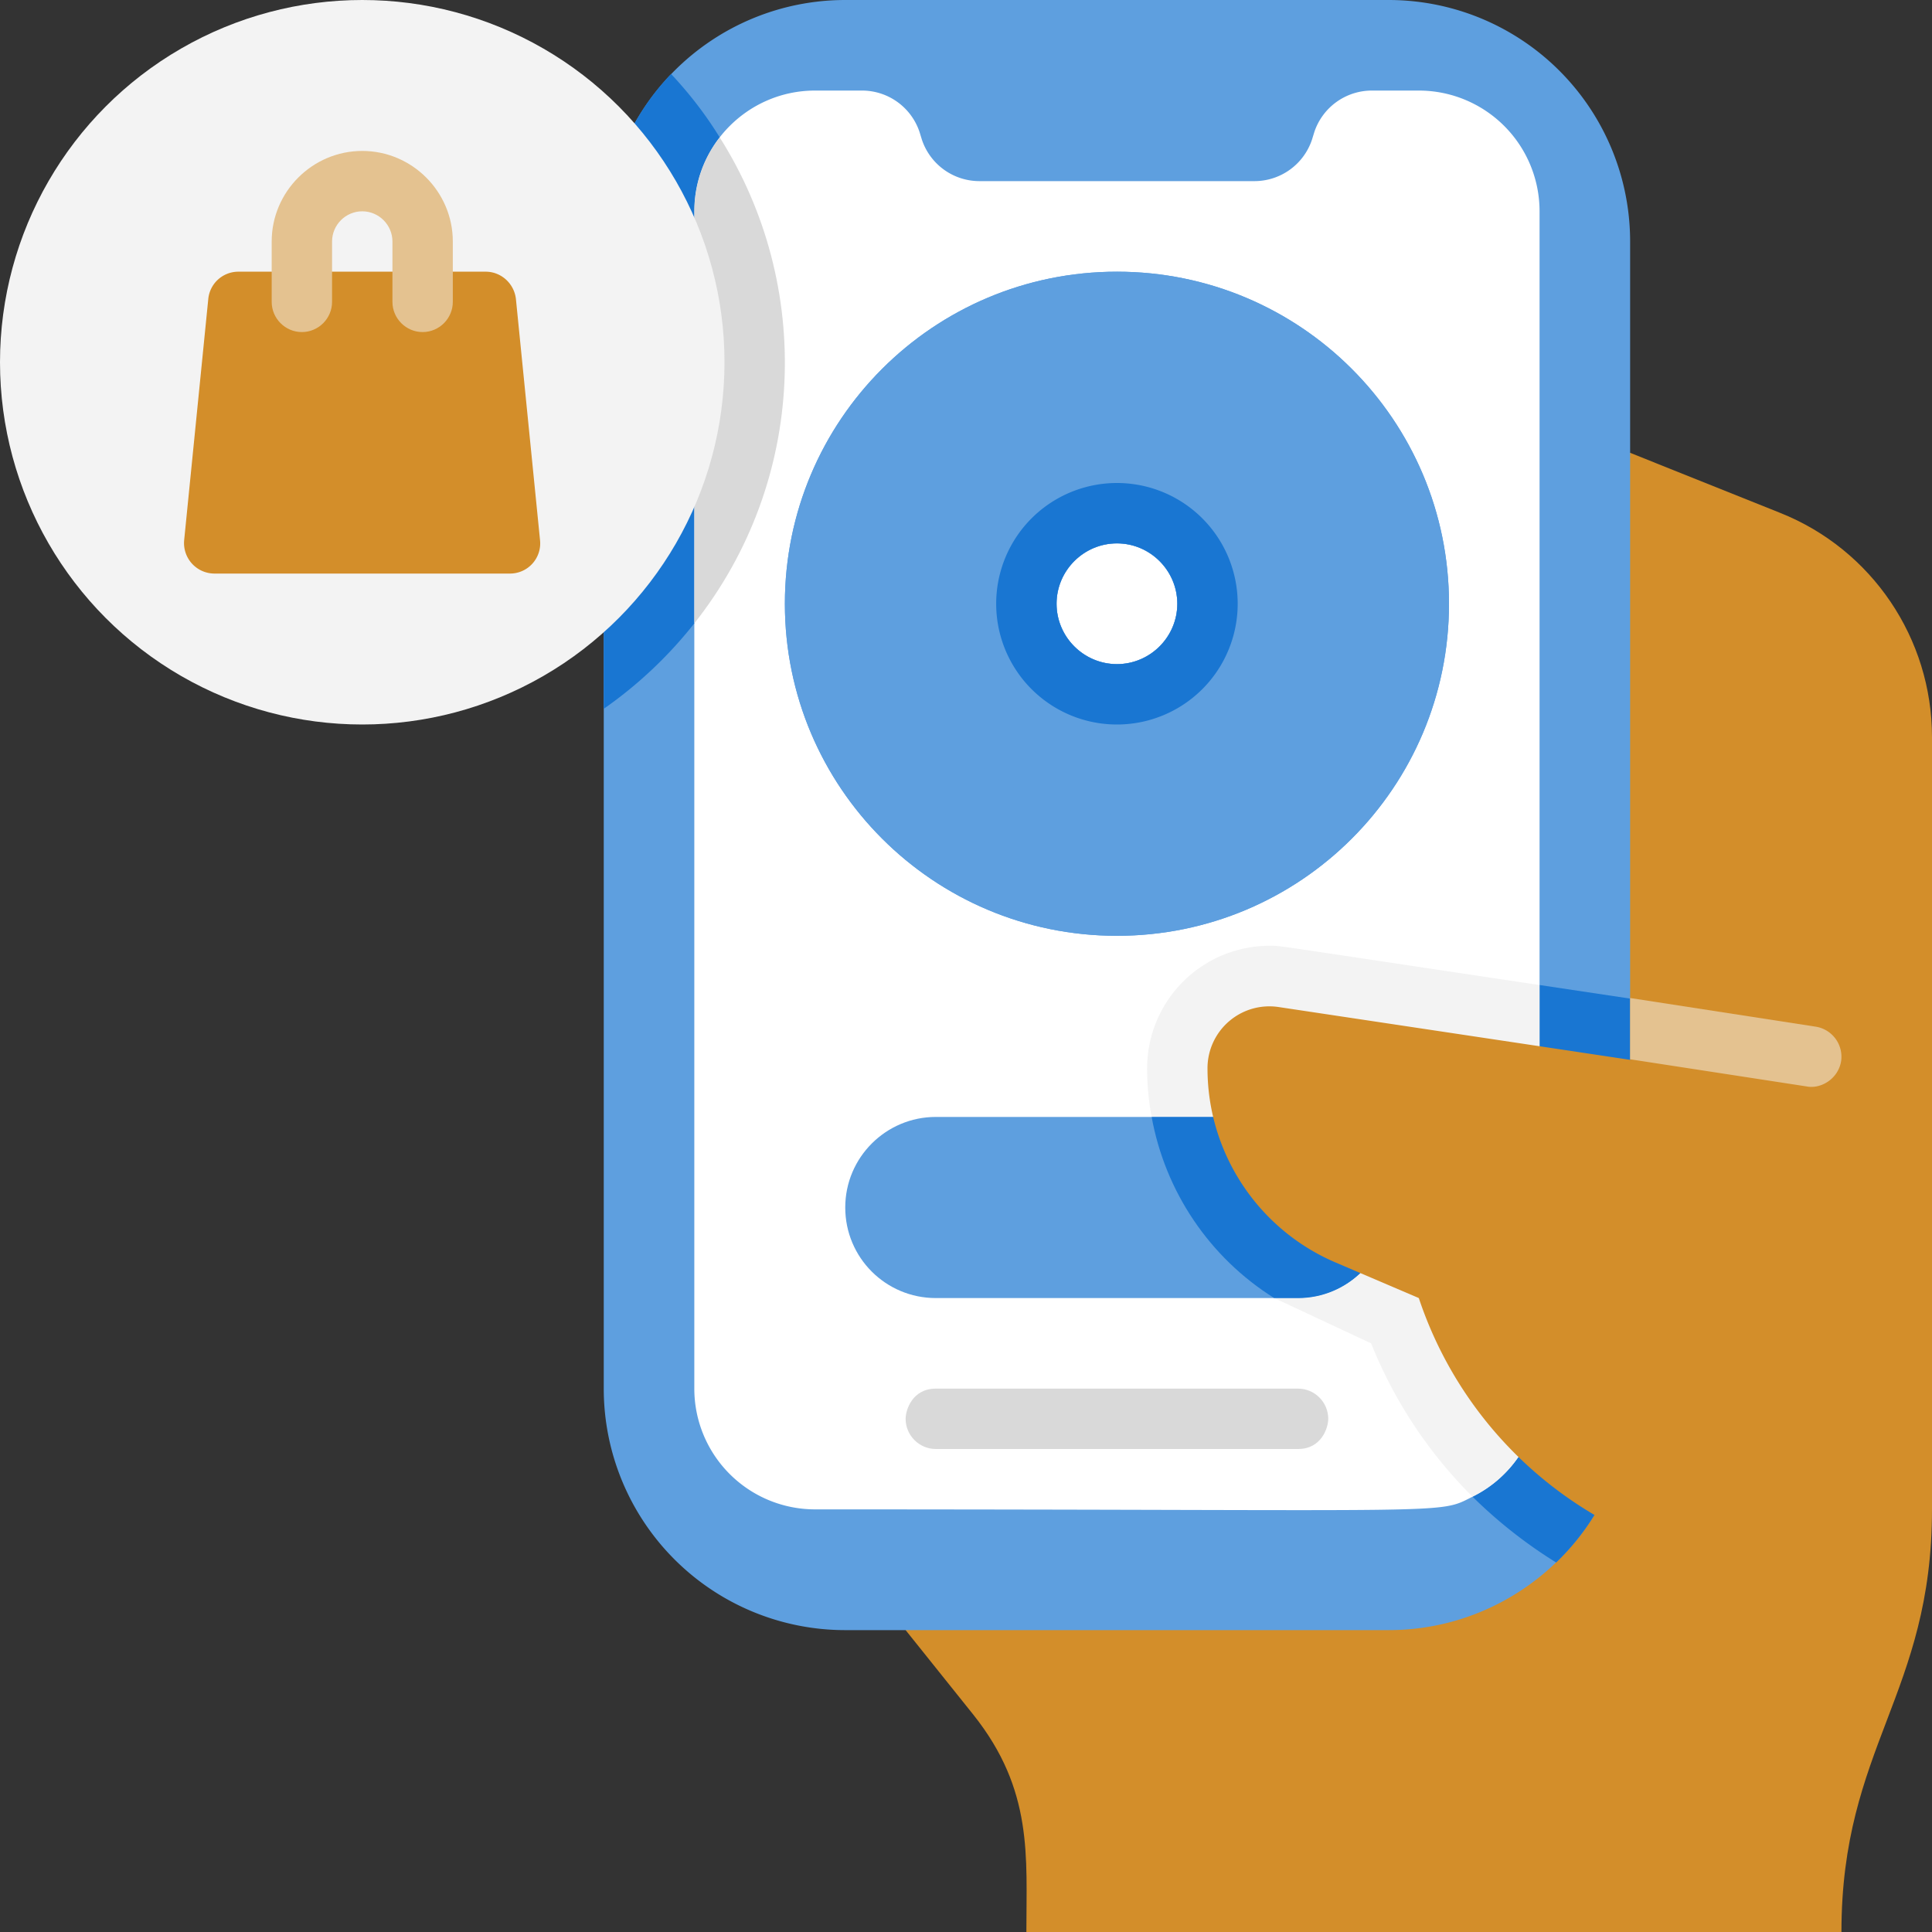 <svg xmlns="http://www.w3.org/2000/svg" xmlns:xlink="http://www.w3.org/1999/xlink" viewBox="0 0 64 64" xmlns:v="https://vecta.io/nano"><rect x="0" y="0" width="64" height="64" fill="#333333" stroke="none"/><path d="M64 24.42V50c0 6.12-3 7.88-3 14H34c0-2.5.23-4.7-1.75-7.19L30 54V15h24l4.97 1.99C62.01 18.2 64 21.15 64 24.42z" fill="#d38e2a"/><path d="M54 8v38c0 4.44-3.62 8-8 8H28a8 8 0 0 1-8-8V8a8 8 0 0 1 8-8h18a8 8 0 0 1 8 8z" fill="#5e9fdf"/><path d="M51 7v39a3.98 3.98 0 0 1-2.22 3.58c-1.19.6-.25.42-21.78.42a4 4 0 0 1-4-4V7c0-2.2 1.79-4 4-4h1.56a2.01 2.01 0 0 1 1.9 1.37l.08.26A2.01 2.01 0 0 0 32.44 6h9.12a2.01 2.01 0 0 0 1.9-1.37l.08-.26A2.01 2.01 0 0 1 45.44 3H47a4 4 0 0 1 4 4z" fill="#fff"/><path d="M46,40c0,1.65-1.35,3-3,3h-12c-1.66,0-3-1.34-3-3s1.35-3,3-3h12c1.66,0,3,1.34,3,3Z" fill="#5e9fdf"/><path d="M54 33.08V46a7.97 7.97 0 0 1-2.45 5.76 15.74 15.74 0 0 1-2.77-2.18A3.98 3.98 0 0 0 51 46V32.63l3 .45z" fill="#1976d2"/><path d="M51 32.63V46a3.98 3.98 0 0 1-2.22 3.58 15.07 15.07 0 0 1-3.36-5.08L42.21 43H43a3.01 3.01 0 0 0 3-3c0-1.65-1.34-3-3-3h-4.85a8.72 8.72 0 0 1-.15-1.62 4.06 4.06 0 0 1 4.05-4.05c.41 0-.21-.07 8.95 1.3z" fill="#f3f3f3"/><path d="M46,40c0,1.65-1.35,3-3,3h-.79c-2.14-1.34-3.61-3.52-4.06-6h4.85c1.66,0,3,1.34,3,3Z" fill="#1976d2"/><path d="M60 36v16h-.51c-5.67 0-10.7-3.63-12.49-9l-2.76-1.18c-2.57-1.1-4.24-3.63-4.24-6.43h0a2.05 2.05 0 0 1 2.36-2.03L60 36.01z" fill="#d38e2a"/><path d="M60.99 35.15c-.1.6-.68.93-1.14.84l-5.85-.9v-2.03l6.15.95a1.01 1.01 0 0 1 .84 1.14z" fill="#e4c290"/><path d="M43 48H31c-.55 0-1-.45-1-1 0-.29.22-1 1-1h12c.55 0 1 .45 1 1 0 .29-.22 1-1 1z" fill="#d9d9d9"/><g fill="#5e9fdf"><use xlink:href="#B"/><use xlink:href="#B"/></g><path d="M37 16a4 4 0 1 0 0 8 4 4 0 1 0 0-8zm0 6c-1.1 0-2-.9-2-2s.9-2 2-2 2 .9 2 2-.9 2-2 2z" fill="#1976d2"/><path d="M45 21c-.55 0-1-.45-1-1a7.01 7.01 0 0 0-7-7c-.55 0-1-.45-1-1s.45-1 1-1c4.96 0 9 4.04 9 9 0 .55-.45 1-1 1zm-8 8c-4.96 0-9-4.04-9-9 0-.55.45-1 1-1s1 .45 1 1a7.01 7.01 0 0 0 7 7c.55 0 1 .45 1 1s-.45 1-1 1z" fill="#5e9fdf"/><path d="M23.84 4.55A3.97 3.97 0 0 0 23 7v13.65c-.86 1.09-1.87 2.04-3 2.83V8a8.03 8.03 0 0 1 2.23-5.55c.6.64 1.15 1.35 1.61 2.1z" fill="#1976d2"/><path d="M23,20.65V7c0-.92,.31-1.77,.84-2.45,3.1,4.89,2.9,11.37-.84,16.1Z" fill="#d9d9d9"/><circle cx="12" cy="12" r="12" fill="#f3f3f3"/><path d="M16.9 19H7.1a1.01 1.01 0 0 1-1-1.1l.8-8a1 1 0 0 1 1-.9h8.19c.51 0 .94.39 1 .9l.8 8a1 1 0 0 1-1 1.1z" fill="#d38e2a"/><path d="M14,11c-.55,0-1-.45-1-1v-2c0-.55-.45-1-1-1s-1,.45-1,1v2c0,.55-.45,1-1,1s-1-.45-1-1v-2c0-1.65,1.35-3,3-3s3,1.35,3,3v2c0,.55-.45,1-1,1Z" fill="#e4c290"/><defs ><path id="B" d="M37 9c-6.08 0-11 4.92-11 11s4.92 11 11 11 11-4.92 11-11S43.08 9 37 9zm0 13c-1.1 0-2-.9-2-2s.9-2 2-2 2 .9 2 2-.9 2-2 2z"/></defs></svg>